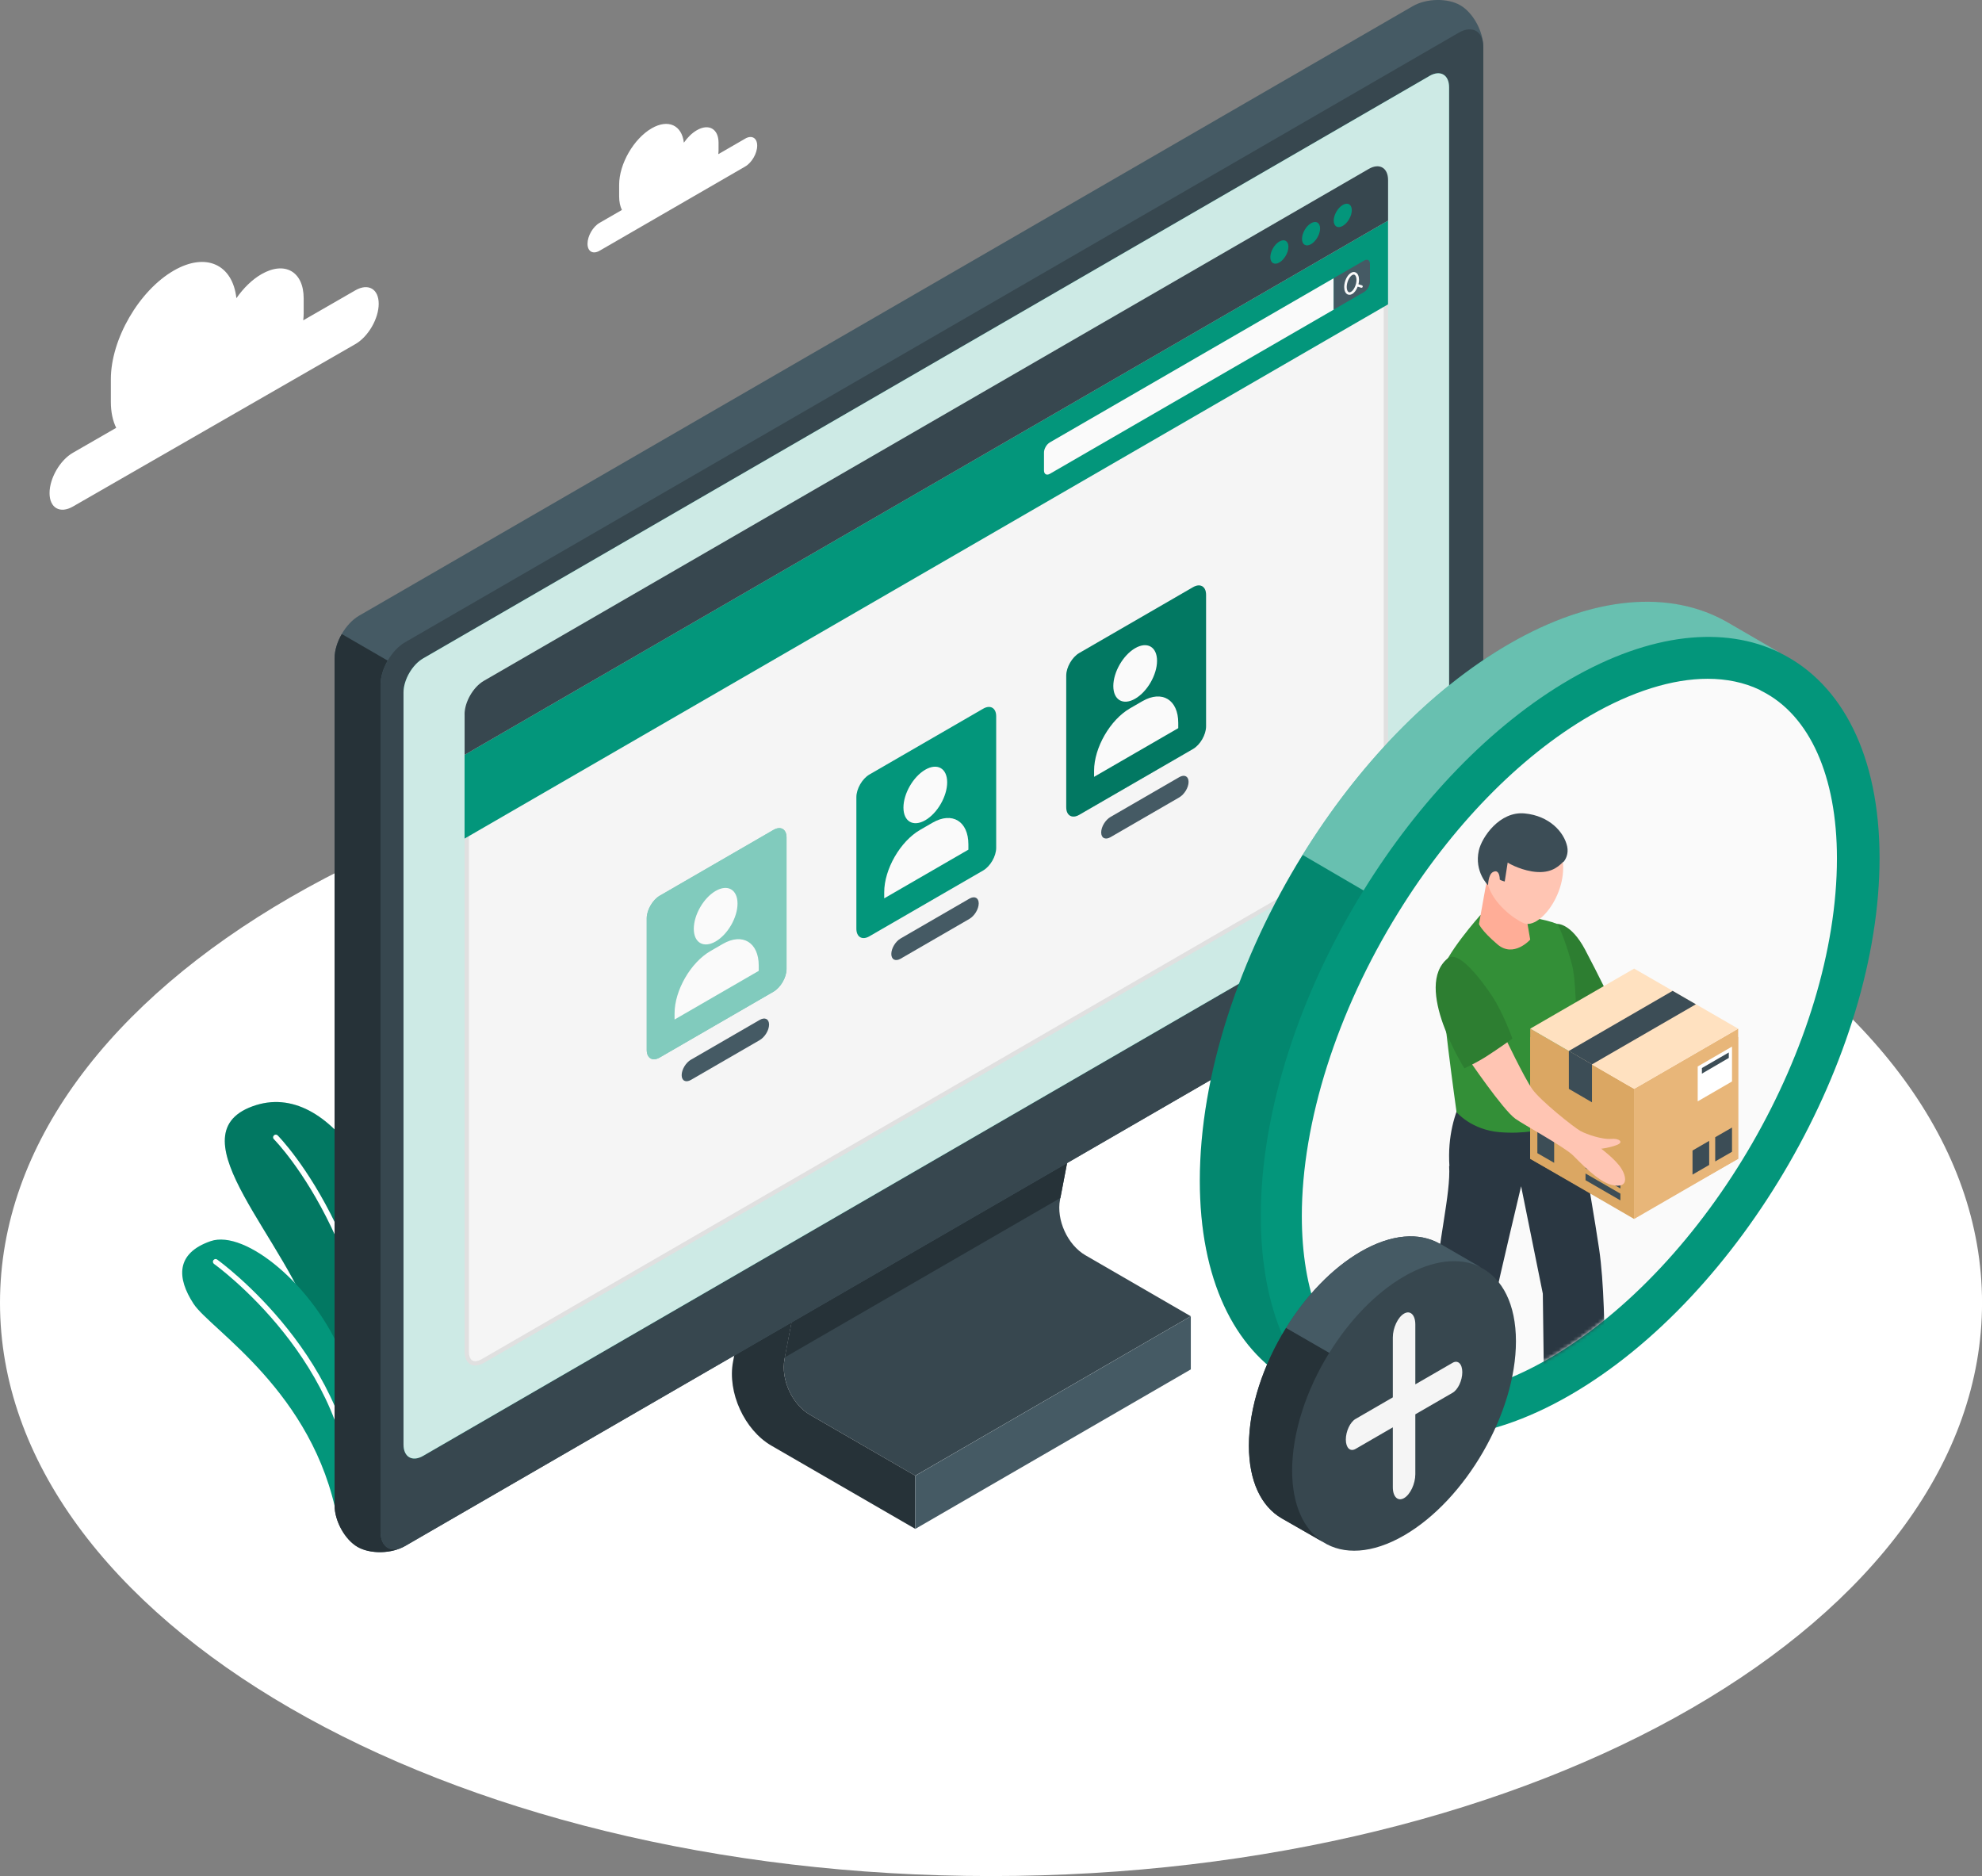 <svg width="560" height="530" viewBox="0 0 560 530" fill="none" xmlns="http://www.w3.org/2000/svg">
<rect x="0" y="0" width="560" height="530" fill="#808080" stroke="none"/>
<g clip-path="url(#clip0_1069_8846)">
<path d="M280.006 530C434.649 530 560.012 457.49 560.012 368.044C560.012 278.598 434.649 206.088 280.006 206.088C125.363 206.088 0 278.598 0 368.044C0 457.49 125.363 530 280.006 530Z" fill="white"/>
<path d="M100.397 82.021L85.677 90.496C85.748 89.84 85.801 89.184 85.801 88.546V84.291C85.801 76.72 80.479 73.67 73.894 77.447C71.224 78.972 68.785 81.401 66.792 84.237C65.724 74.734 58.231 71.188 49.135 76.418C39.292 82.074 31.319 95.833 31.319 107.145V113.51C31.319 116.436 31.87 118.9 32.831 120.868L20.603 127.907C16.955 129.999 14 135.106 14 139.308C14 143.51 16.955 145.194 20.603 143.102L100.397 97.216C104.045 95.124 107 90.017 107 85.815C107 81.613 104.045 79.929 100.397 82.021Z" fill="white"/>
<path d="M210.548 39.168L202.961 43.553C202.998 43.212 203.022 42.871 203.022 42.542V40.337C203.022 36.415 200.274 34.831 196.882 36.792C195.508 37.584 194.244 38.839 193.222 40.313C192.663 35.38 188.809 33.54 184.116 36.257C179.046 39.192 174.936 46.318 174.936 52.189V55.49C174.936 57.013 175.216 58.292 175.715 59.315L169.404 62.957C167.52 64.041 166 66.684 166 68.865C166 71.045 167.52 71.922 169.404 70.838L210.536 47.049C212.42 45.965 213.94 43.321 213.94 41.141C213.94 38.961 212.42 38.084 210.536 39.168H210.548Z" fill="white"/>
<path d="M102.021 423.891L114.568 416.631C114.568 416.631 117.644 389.699 115.601 368.846C112.732 339.539 93.838 304.275 71.296 312.558C48.755 320.841 81.631 350.684 88.95 375.545C96.27 400.406 102.021 423.903 102.021 423.903V423.891Z" fill="#03967b"/>
<path opacity="0.2" d="M102.021 423.891L114.568 416.631C114.568 416.631 117.644 389.699 115.601 368.846C112.732 339.539 93.838 304.275 71.296 312.558C48.755 320.841 81.631 350.684 88.95 375.545C96.27 400.406 102.021 423.903 102.021 423.903V423.891Z" fill="black"/>
<path d="M108.622 420.833H108.598C108.185 420.821 107.844 420.468 107.869 420.041C110.069 354.922 77.716 322.156 77.388 321.839C77.084 321.547 77.084 321.06 77.388 320.767C77.692 320.463 78.166 320.463 78.458 320.767C78.786 321.096 111.613 354.326 109.388 420.114C109.376 420.528 109.036 420.845 108.635 420.845L108.622 420.833Z" fill="white"/>
<path d="M95.322 429.082L104.258 423.917C104.258 423.917 105.778 405.439 96.732 382.99C88.853 363.44 69.327 347.227 59.491 350.638C49.667 354.048 49.91 361.028 54.7 368.348C59.491 375.669 88.634 393.124 95.322 429.094V429.082Z" fill="#03967b"/>
<path d="M100.039 427.121C99.626 427.121 99.285 426.78 99.285 426.354C99.468 385.183 60.877 357.349 60.476 357.069C60.135 356.826 60.05 356.351 60.293 356.01C60.536 355.668 61.011 355.583 61.351 355.827C61.752 356.107 100.975 384.403 100.793 426.354C100.793 426.768 100.452 427.109 100.039 427.109V427.121Z" fill="white"/>
<path d="M336.445 371.844L258.608 416.889L258.425 416.792L228.844 399.677C223.798 396.754 220.564 389.677 221.671 383.94L232.65 326.787L310.487 281.73L299.508 338.883C298.402 344.62 301.636 351.697 306.682 354.621L336.445 371.844Z" fill="#37474F"/>
<path d="M232.65 326.788L221.768 383.453L299.606 338.433L309.673 286.031L304.761 285.057L232.65 326.788Z" fill="#263238"/>
<path d="M258.62 416.9L228.844 399.677C223.798 396.753 220.564 389.676 221.671 383.951L232.65 326.787L219.665 319.283L207.117 384.67C205.464 393.318 210.327 403.989 217.938 408.398L258.608 431.919V416.9H258.62Z" fill="#263238"/>
<path d="M336.457 371.846L258.62 416.903V431.922L336.457 386.865V371.846Z" fill="#455A64"/>
<path d="M412.593 1.485C416.18 3.556 419.085 8.818 419.085 13.24V252.544C419.085 256.966 415.985 262.337 412.167 264.554L114.434 436.767C110.617 438.972 104.61 439.093 101.024 437.011C97.437 434.94 94.531 429.678 94.531 425.256V185.952C94.531 181.53 97.632 176.158 101.449 173.941L399.182 1.729C403 -0.476 409.006 -0.598 412.593 1.485Z" fill="#455A64"/>
<path d="M113.62 437.182C109.802 438.973 104.367 438.936 101.024 437.012C97.437 434.941 94.531 429.679 94.531 425.257V185.953C94.531 183.748 95.309 181.3 96.562 179.119L109.547 186.635C108.294 188.803 107.516 191.251 107.516 193.456V432.76C107.516 436.865 110.179 438.705 113.62 437.182Z" fill="#263238"/>
<path d="M419.086 252.544V13.24C419.086 8.818 415.985 7.028 412.168 9.232L114.435 181.457C110.617 183.662 107.517 189.046 107.517 193.467V432.772C107.517 437.194 110.617 438.984 114.435 436.779L412.168 264.567C415.985 262.362 419.086 256.978 419.086 252.557V252.544Z" fill="#37474F"/>
<path d="M403.887 21.463L119.541 186.014C116.489 187.78 114.009 192.08 114.009 195.624V408.095C114.009 411.627 116.489 413.064 119.553 411.298L403.9 246.747C406.951 244.981 409.432 240.681 409.432 237.137V24.654C409.432 21.122 406.951 19.684 403.887 21.451V21.463Z" fill="#03967b"/>
<path opacity="0.8" d="M403.887 21.463L119.541 186.014C116.489 187.78 114.009 192.08 114.009 195.624V408.095C114.009 411.627 116.489 413.064 119.553 411.298L403.9 246.747C406.951 244.981 409.432 240.681 409.432 237.137V24.654C409.432 21.122 406.951 19.684 403.887 21.451V21.463Z" fill="white"/>
<path d="M134.276 385.155C132.769 385.155 131.869 383.925 131.869 381.867V213.601L391.571 63.387V230.946C391.571 234.235 389.261 238.242 386.428 239.887L136.416 384.498C135.663 384.936 134.933 385.168 134.289 385.168L134.276 385.155Z" fill="#F5F5F5"/>
<path d="M390.963 64.435V230.947C390.963 233.98 388.75 237.842 386.124 239.352L136.112 383.963C135.456 384.34 134.824 384.548 134.289 384.548C132.659 384.548 132.489 382.672 132.489 381.868V213.955L390.975 64.435M392.191 62.328L131.273 213.249V381.868C131.273 384.341 132.501 385.766 134.289 385.766C135.018 385.766 135.845 385.522 136.72 385.023L386.732 240.412C389.747 238.67 392.191 234.431 392.191 230.947V62.328Z" fill="#E0E0E0"/>
<path d="M131.261 213.251V236.906L392.179 85.985V62.33L131.261 213.251Z" fill="#03967b"/>
<path d="M294.973 127.827V132.918C294.973 133.954 295.715 134.38 296.615 133.868L376.835 87.472V78.592L296.615 124.989C295.715 125.512 294.973 126.791 294.973 127.827Z" fill="#FAFAFA"/>
<path d="M385.431 73.607C386.331 73.083 387.072 73.509 387.072 74.557V79.648C387.072 80.696 386.343 81.963 385.431 82.487L376.835 87.456V78.577L385.431 73.607Z" fill="#455A64"/>
<path d="M384.787 80.601L383.826 80.297C383.923 79.895 383.984 79.468 383.984 79.054C383.984 78.068 383.668 77.325 383.109 77.008C382.695 76.764 382.197 76.789 381.711 77.081C380.641 77.702 379.79 79.456 379.79 81.076C379.79 82.063 380.106 82.806 380.665 83.123C380.847 83.232 381.054 83.281 381.273 83.281C381.528 83.281 381.796 83.208 382.063 83.05C382.708 82.672 383.267 81.892 383.607 80.979L384.568 81.283C384.568 81.283 384.641 81.296 384.677 81.296C384.823 81.296 384.969 81.198 385.018 81.04C385.078 80.857 384.969 80.65 384.787 80.589V80.601ZM381.711 82.441C381.443 82.599 381.212 82.623 381.03 82.514C380.714 82.331 380.507 81.783 380.507 81.076C380.507 79.736 381.224 78.189 382.063 77.702C382.221 77.617 382.367 77.568 382.489 77.568C382.586 77.568 382.671 77.593 382.744 77.641C383.06 77.824 383.267 78.372 383.267 79.079C383.267 80.418 382.55 81.966 381.711 82.453V82.441Z" fill="#FAFAFA"/>
<path d="M131.261 201.8C131.261 198.316 133.705 194.077 136.72 192.335L386.732 47.724C389.747 45.983 392.191 47.395 392.191 50.879V62.329L131.273 213.25V201.8H131.261Z" fill="#37474F"/>
<path d="M361.479 68.228C360.069 69.044 358.926 71.03 358.926 72.662C358.926 74.294 360.069 74.964 361.479 74.148C362.889 73.332 364.032 71.347 364.032 69.714C364.032 68.082 362.889 67.412 361.479 68.24V68.228Z" fill="#03967b"/>
<path d="M370.428 63.061C369.017 63.877 367.875 65.862 367.875 67.495C367.875 69.127 369.017 69.797 370.428 68.981C371.838 68.165 372.981 66.179 372.981 64.547C372.981 62.915 371.838 62.245 370.428 63.061Z" fill="#03967b"/>
<path d="M379.388 57.897C377.978 58.713 376.835 60.698 376.835 62.331C376.835 63.963 377.978 64.633 379.388 63.817C380.799 63.001 381.941 61.015 381.941 59.383C381.941 57.751 380.799 57.081 379.388 57.897Z" fill="#03967b"/>
<path d="M245.646 218.806L277.781 200.218C279.811 199.037 281.465 199.999 281.465 202.35V239.526C281.465 241.877 279.811 244.739 277.781 245.921L245.646 264.509C243.616 265.69 241.962 264.728 241.962 262.377V225.201C241.962 222.85 243.616 219.988 245.646 218.806Z" fill="#03967b"/>
<path d="M254.473 265.118L273.902 253.875C275.361 253.034 276.529 253.631 276.529 255.215C276.529 256.798 275.349 258.747 273.89 259.6L254.461 270.843C253.002 271.683 251.835 271.086 251.835 269.503C251.835 267.919 253.014 265.958 254.473 265.118Z" fill="#455A64"/>
<path d="M261.44 217.442C264.844 215.468 267.616 217.064 267.616 221.011C267.616 224.957 264.856 229.744 261.44 231.718C258.035 233.691 255.263 232.095 255.263 228.149C255.263 224.202 258.023 219.415 261.44 217.442Z" fill="#FAFAFA"/>
<path d="M273.61 238.539C273.61 232.059 269.075 229.184 263.47 232.425L259.969 234.447C254.364 237.687 249.829 245.568 249.829 252.048V253.79L273.61 240.038V238.539Z" fill="#FAFAFA"/>
<path d="M304.943 184.478L337.078 165.89C339.108 164.709 340.762 165.671 340.762 168.022V205.198C340.762 207.549 339.108 210.411 337.078 211.593L304.943 230.181C302.913 231.362 301.259 230.4 301.259 228.049V190.873C301.259 188.522 302.913 185.66 304.943 184.478Z" fill="#03967b"/>
<path opacity="0.2" d="M304.943 184.478L337.078 165.89C339.108 164.709 340.762 165.671 340.762 168.022V205.198C340.762 207.549 339.108 210.411 337.078 211.593L304.943 230.181C302.913 231.362 301.259 230.4 301.259 228.049V190.873C301.259 188.522 302.913 185.66 304.943 184.478Z" fill="black"/>
<path d="M313.77 230.79L333.199 219.547C334.658 218.706 335.825 219.303 335.825 220.887C335.825 222.47 334.646 224.419 333.187 225.272L313.758 236.515C312.299 237.355 311.132 236.758 311.132 235.175C311.132 233.591 312.311 231.63 313.77 230.79Z" fill="#455A64"/>
<path d="M320.736 183.114C324.141 181.14 326.913 182.736 326.913 186.683C326.913 190.629 324.153 195.416 320.736 197.39C317.332 199.363 314.56 197.767 314.56 193.821C314.56 189.874 317.32 185.087 320.736 183.114Z" fill="#FAFAFA"/>
<path d="M332.907 204.211C332.907 197.731 328.372 194.856 322.767 198.096L319.266 200.118C313.661 203.359 309.125 211.24 309.125 217.72V219.462L332.907 205.709V204.211Z" fill="#FAFAFA"/>
<path d="M186.412 253.043L218.546 234.455C220.576 233.273 222.23 234.235 222.23 236.586V273.762C222.23 276.113 220.576 278.976 218.546 280.157L186.412 298.745C184.381 299.927 182.728 298.964 182.728 296.613V259.438C182.728 257.087 184.381 254.224 186.412 253.043Z" fill="#03967b"/>
<path opacity="0.5" d="M186.412 253.043L218.546 234.455C220.576 233.273 222.23 234.235 222.23 236.586V273.762C222.23 276.113 220.576 278.976 218.546 280.157L186.412 298.745C184.381 299.927 182.728 298.964 182.728 296.613V259.438C182.728 257.087 184.381 254.224 186.412 253.043Z" fill="white"/>
<path d="M195.238 299.366L214.667 288.123C216.126 287.283 217.294 287.88 217.294 289.451C217.294 291.034 216.114 292.983 214.655 293.836L195.226 305.079C193.767 305.919 192.6 305.323 192.6 303.739C192.6 302.156 193.779 300.194 195.238 299.354V299.366Z" fill="#455A64"/>
<path d="M202.205 251.692C205.609 249.718 208.381 251.314 208.381 255.261C208.381 259.207 205.621 263.994 202.205 265.968C198.8 267.941 196.028 266.345 196.028 262.399C196.028 258.452 198.788 253.665 202.205 251.692Z" fill="#FAFAFA"/>
<path d="M214.375 272.776C214.375 266.295 209.84 263.421 204.235 266.661L200.734 268.683C195.129 271.923 190.594 279.804 190.594 286.284V288.026L214.375 274.274V272.776Z" fill="#FAFAFA"/>
<path d="M503.431 184.715L487.775 175.676C471.987 166.741 450.346 168.07 426.361 181.938C403.923 194.891 383.462 216.513 368.042 241.517C350.219 270.317 339 303.681 339 333.559C339 361.443 348.744 380.998 364.504 390.169L380.322 399.252C396.243 409.413 418.724 408.513 443.653 394.098C491.918 366.184 531.043 298.29 531.058 242.448C531.058 213.382 520.443 193.34 503.461 184.715H503.431Z" fill="#03967b"/>
<path opacity="0.1" d="M379.688 398.884L364.489 390.17C348.73 381.014 339 361.43 339 333.56C339 303.667 350.204 270.333 368.042 241.533L385.245 251.576C367.408 280.376 356.233 313.681 356.233 343.529C356.233 370.188 365.137 389.24 379.673 398.884H379.688Z" fill="black"/>
<path opacity="0.4" d="M502.797 184.346C487.23 176.784 466.458 178.704 443.653 191.878C421.201 204.89 400.724 226.527 385.26 251.56L368.056 241.517C383.491 216.484 403.967 194.876 426.375 181.924C450.345 168.055 472.001 166.726 487.805 175.647L502.797 184.331V184.346Z" fill="white"/>
<path d="M404.44 394.218C397.614 394.218 391.555 392.564 386.425 389.285L386.174 389.123L385.673 388.842C374.16 380.999 367.821 364.916 367.821 343.53C367.821 317.005 377.742 285.753 395.064 257.81C410.101 233.47 429.368 213.694 449.344 202.13C461.078 195.351 472.533 191.762 482.469 191.762C487.849 191.762 492.773 192.796 497.107 194.848L497.638 195.159L497.889 195.292C511.318 202.1 519.014 219.292 519.014 242.464C519.014 294.452 482.454 357.9 437.506 383.879C425.786 390.659 414.361 394.247 404.425 394.247L404.44 394.218Z" fill="#FAFAFA"/>
<g clip-path="url(#clip1_1069_8846)">
<mask id="mask0_1069_8846" style="mask-type:luminance" maskUnits="userSpaceOnUse" x="367" y="191" width="153" height="204">
<path d="M404.44 394.222C397.614 394.222 391.555 392.568 386.425 389.289L386.174 389.126L385.673 388.846C374.16 381.003 367.821 364.92 367.821 343.534C367.821 317.008 377.742 285.757 395.064 257.813C410.101 233.474 429.368 213.698 449.344 202.134C461.078 195.355 472.533 191.766 482.469 191.766C487.849 191.766 492.773 192.799 497.107 194.852L497.638 195.163L497.889 195.295C511.318 202.104 519.014 219.295 519.014 242.468C519.014 294.456 482.454 357.904 437.506 383.883C425.786 390.662 414.361 394.251 404.425 394.251L404.44 394.222Z" fill="white"/>
</mask>
<g mask="url(#mask0_1069_8846)">
<path d="M409.522 329.425C408.414 312.372 417.831 303.429 417.831 303.429C417.079 297.692 443.708 305.724 443.708 305.724C443.708 305.724 449.406 336.587 451.819 352.849C454.549 371.327 452.887 408.916 452.887 408.916C452.887 408.916 452.531 412.912 445.647 412.912C440.384 412.912 436.467 408.283 436.467 408.283L435.913 365.471L429.78 335.123C429.78 335.123 423.885 359.813 422.025 368.636C420.047 378.053 412.41 405.909 412.41 405.909C412.41 405.909 407.464 411.567 401.371 408.52C395.238 405.474 396.464 402.031 396.464 402.031C396.464 402.031 397.651 382.248 405.525 364.561C406.198 351.148 409.957 337.22 409.442 329.386L409.522 329.425Z" fill="#2A3742"/>
<path d="M440.068 261.014C440.068 261.014 443.866 260.816 447.823 268.215C451.74 275.615 455.499 283.449 455.499 283.449C455.499 283.449 449.762 284.28 443.55 290.017C435.043 282.301 433.658 264.615 440.068 261.014Z" fill="#2D7E31"/>
<path d="M440.067 261.014C440.067 261.014 442.204 265.129 444.182 272.647C446.16 280.165 445.448 315.222 445.448 315.222C445.448 315.222 437.337 320.959 423.726 319.851C415.654 319.178 411.539 314.193 411.539 314.193C411.539 314.193 406.712 279.888 407.345 274.982C407.978 270.075 418.265 258.522 418.265 258.522C418.265 258.522 431.877 257.849 440.067 261.054V261.014Z" fill="#338F37"/>
<path d="M430.768 256.227L432.35 265.447C432.35 265.447 427.681 270.709 423.092 266.792C418.502 262.875 417.869 261.055 417.869 261.055L420.124 248.512L430.807 256.267L430.768 256.227Z" fill="#FFAD97"/>
<path d="M424.279 234.663C428.196 231.695 437.455 230.706 440.858 240.321C444.419 250.371 435.318 262.914 430.452 260.777C427.721 259.59 422.024 255.357 420.441 250.055C418.621 244.08 421.232 236.997 424.279 234.663Z" fill="#FFC5B3"/>
<path d="M461.711 344.066V307.625L432.352 292.945V327.369L461.711 344.066Z" fill="#DBA763"/>
<path d="M461.71 344.066V307.625L491.109 292.945V327.369L461.71 344.066Z" fill="#E8B679"/>
<path d="M461.711 344.374V307.616L432.352 290.602V327.36L461.711 344.374Z" fill="#DBA763"/>
<path d="M461.71 344.374V307.616L491.109 290.602V327.36L461.71 344.374Z" fill="#E8B679"/>
<path d="M491.109 290.607L461.711 307.621L432.352 290.607L461.711 273.633L491.109 290.607Z" fill="#FFE1C0"/>
<path d="M443.271 307.613L449.8 311.412V300.689L443.271 296.891V307.613Z" fill="#3C4D56"/>
<path d="M443.271 296.896L472.591 279.922L479.159 283.72L449.8 300.695L443.271 296.896Z" fill="#3C4D56"/>
<path d="M457.832 339.115V337.215L447.979 331.518V333.417L457.832 339.115Z" fill="#3C4D56"/>
<path d="M457.832 335.75V333.851L447.979 328.113V330.052L457.832 335.75Z" fill="#3C4D56"/>
<path d="M439.117 321.979V328.507L434.369 325.777V319.209L439.117 321.979Z" fill="#3C4D56"/>
<path d="M484.62 321.269V328.114L489.368 325.384V318.539L484.62 321.269Z" fill="#3C4D56"/>
<path d="M478.209 325.031V331.837L482.918 329.106V322.301L478.209 325.031Z" fill="#3C4D56"/>
<path d="M479.674 301.288V311.141L489.368 305.522V295.67L479.674 301.288Z" fill="white"/>
<path d="M480.861 303.309V301.726L488.458 297.334V298.877L480.861 303.309Z" fill="#3C4D56"/>
<path d="M425.071 292.749C425.071 292.749 430.65 304.461 432.945 307.705C435.24 310.95 444.617 318.428 446.516 319.496C448.455 320.564 452.847 321.949 455.142 321.751C457.437 321.514 458.98 322.661 456.764 323.492C454.548 324.323 452.412 324.521 452.412 324.521C452.412 324.521 456.448 327.528 458.07 330.061C459.376 332.118 460.444 335.877 455.458 334.769C451.423 333.899 445.844 327.726 444.38 326.341C441.61 323.769 430.65 317.834 428.157 316.054C424.636 313.561 414.704 298.921 414.704 298.921C414.704 298.921 417.751 291.166 425.031 292.709L425.071 292.749Z" fill="#FFC5B3"/>
<path d="M409.086 270.712C411.974 268.377 418.147 276.251 421.431 281.158C424.715 286.064 427.326 293.423 427.326 293.423C427.326 293.423 423.37 296.272 419.848 298.528C416.881 300.387 413.755 301.812 413.755 301.812C413.755 301.812 399.194 278.665 409.086 270.712Z" fill="#2D7E31"/>
<path d="M441.651 243.489C440.029 245.151 437.694 246.971 432.827 246.18C428.831 245.507 425.982 243.687 425.982 243.687L425.151 249.029C425.151 249.029 424.36 248.87 423.766 248.514C423.687 246.417 422.935 245.744 421.788 246.378C420.482 247.09 420.443 250.097 420.443 250.097C420.443 250.097 416.486 246.259 417.831 240.284C418.662 236.525 423.727 229.126 430.77 229.799C437.813 230.471 441.928 235.101 442.798 239.137C443.233 241.155 442.403 242.816 441.69 243.568L441.651 243.489Z" fill="#3C4D56"/>
</g>
</g>
<path d="M418.337 358.009L406.848 351.374H406.82L406.708 351.304V351.332C400.984 348.106 393.152 348.585 384.476 353.6C376.362 358.291 368.966 366.11 363.383 375.154C356.929 385.579 352.879 397.639 352.879 408.444C352.879 418.531 356.394 425.603 362.103 428.928L362.146 428.956L373.803 435.633C379.568 439.31 387.696 438.986 396.71 433.774C414.16 423.673 428.32 399.118 428.32 378.93C428.32 368.42 424.482 361.165 418.337 358.052V358.009Z" fill="#37474F"/>
<path d="M373.564 435.479L362.131 428.928H362.089V428.9C356.394 425.59 352.865 418.503 352.865 408.417C352.865 397.597 356.915 385.552 363.369 375.127L375.575 382.171C369.12 392.596 365.084 404.627 365.084 415.432C365.084 425.068 368.305 431.971 373.564 435.451V435.479Z" fill="#263238"/>
<path d="M418.097 357.883C412.473 355.15 404.95 355.84 396.709 360.602C388.582 365.307 381.185 373.14 375.588 382.185L363.383 375.141C368.965 366.082 376.376 358.278 384.476 353.586C393.152 348.571 400.984 348.092 406.693 351.318V351.29L406.82 351.36H406.848L418.097 357.869V357.883Z" fill="#455A64"/>
<path d="M410.42 385.003L399.888 391.089V374.17C399.888 371.465 398.467 370.084 396.71 371.099C394.952 372.113 393.532 375.142 393.532 377.847V394.766L382.999 400.866C381.481 401.74 380.257 404.346 380.257 406.685C380.257 409.023 381.481 410.207 382.999 409.333L393.532 403.233V420.153C393.532 422.858 394.952 424.238 396.71 423.224C398.467 422.209 399.888 419.181 399.888 416.476V399.556L410.42 393.47C411.939 392.597 413.162 389.991 413.162 387.652C413.162 385.313 411.939 384.13 410.42 385.003Z" fill="#F5F5F5"/>
</g>
<defs>
<clipPath id="clip0_1069_8846">
<rect width="560" height="530" fill="white"/>
</clipPath>
<clipPath id="clip1_1069_8846">
<rect width="151.193" height="202.486" fill="white" transform="translate(367.821 191.766)"/>
</clipPath>
</defs>
</svg>
